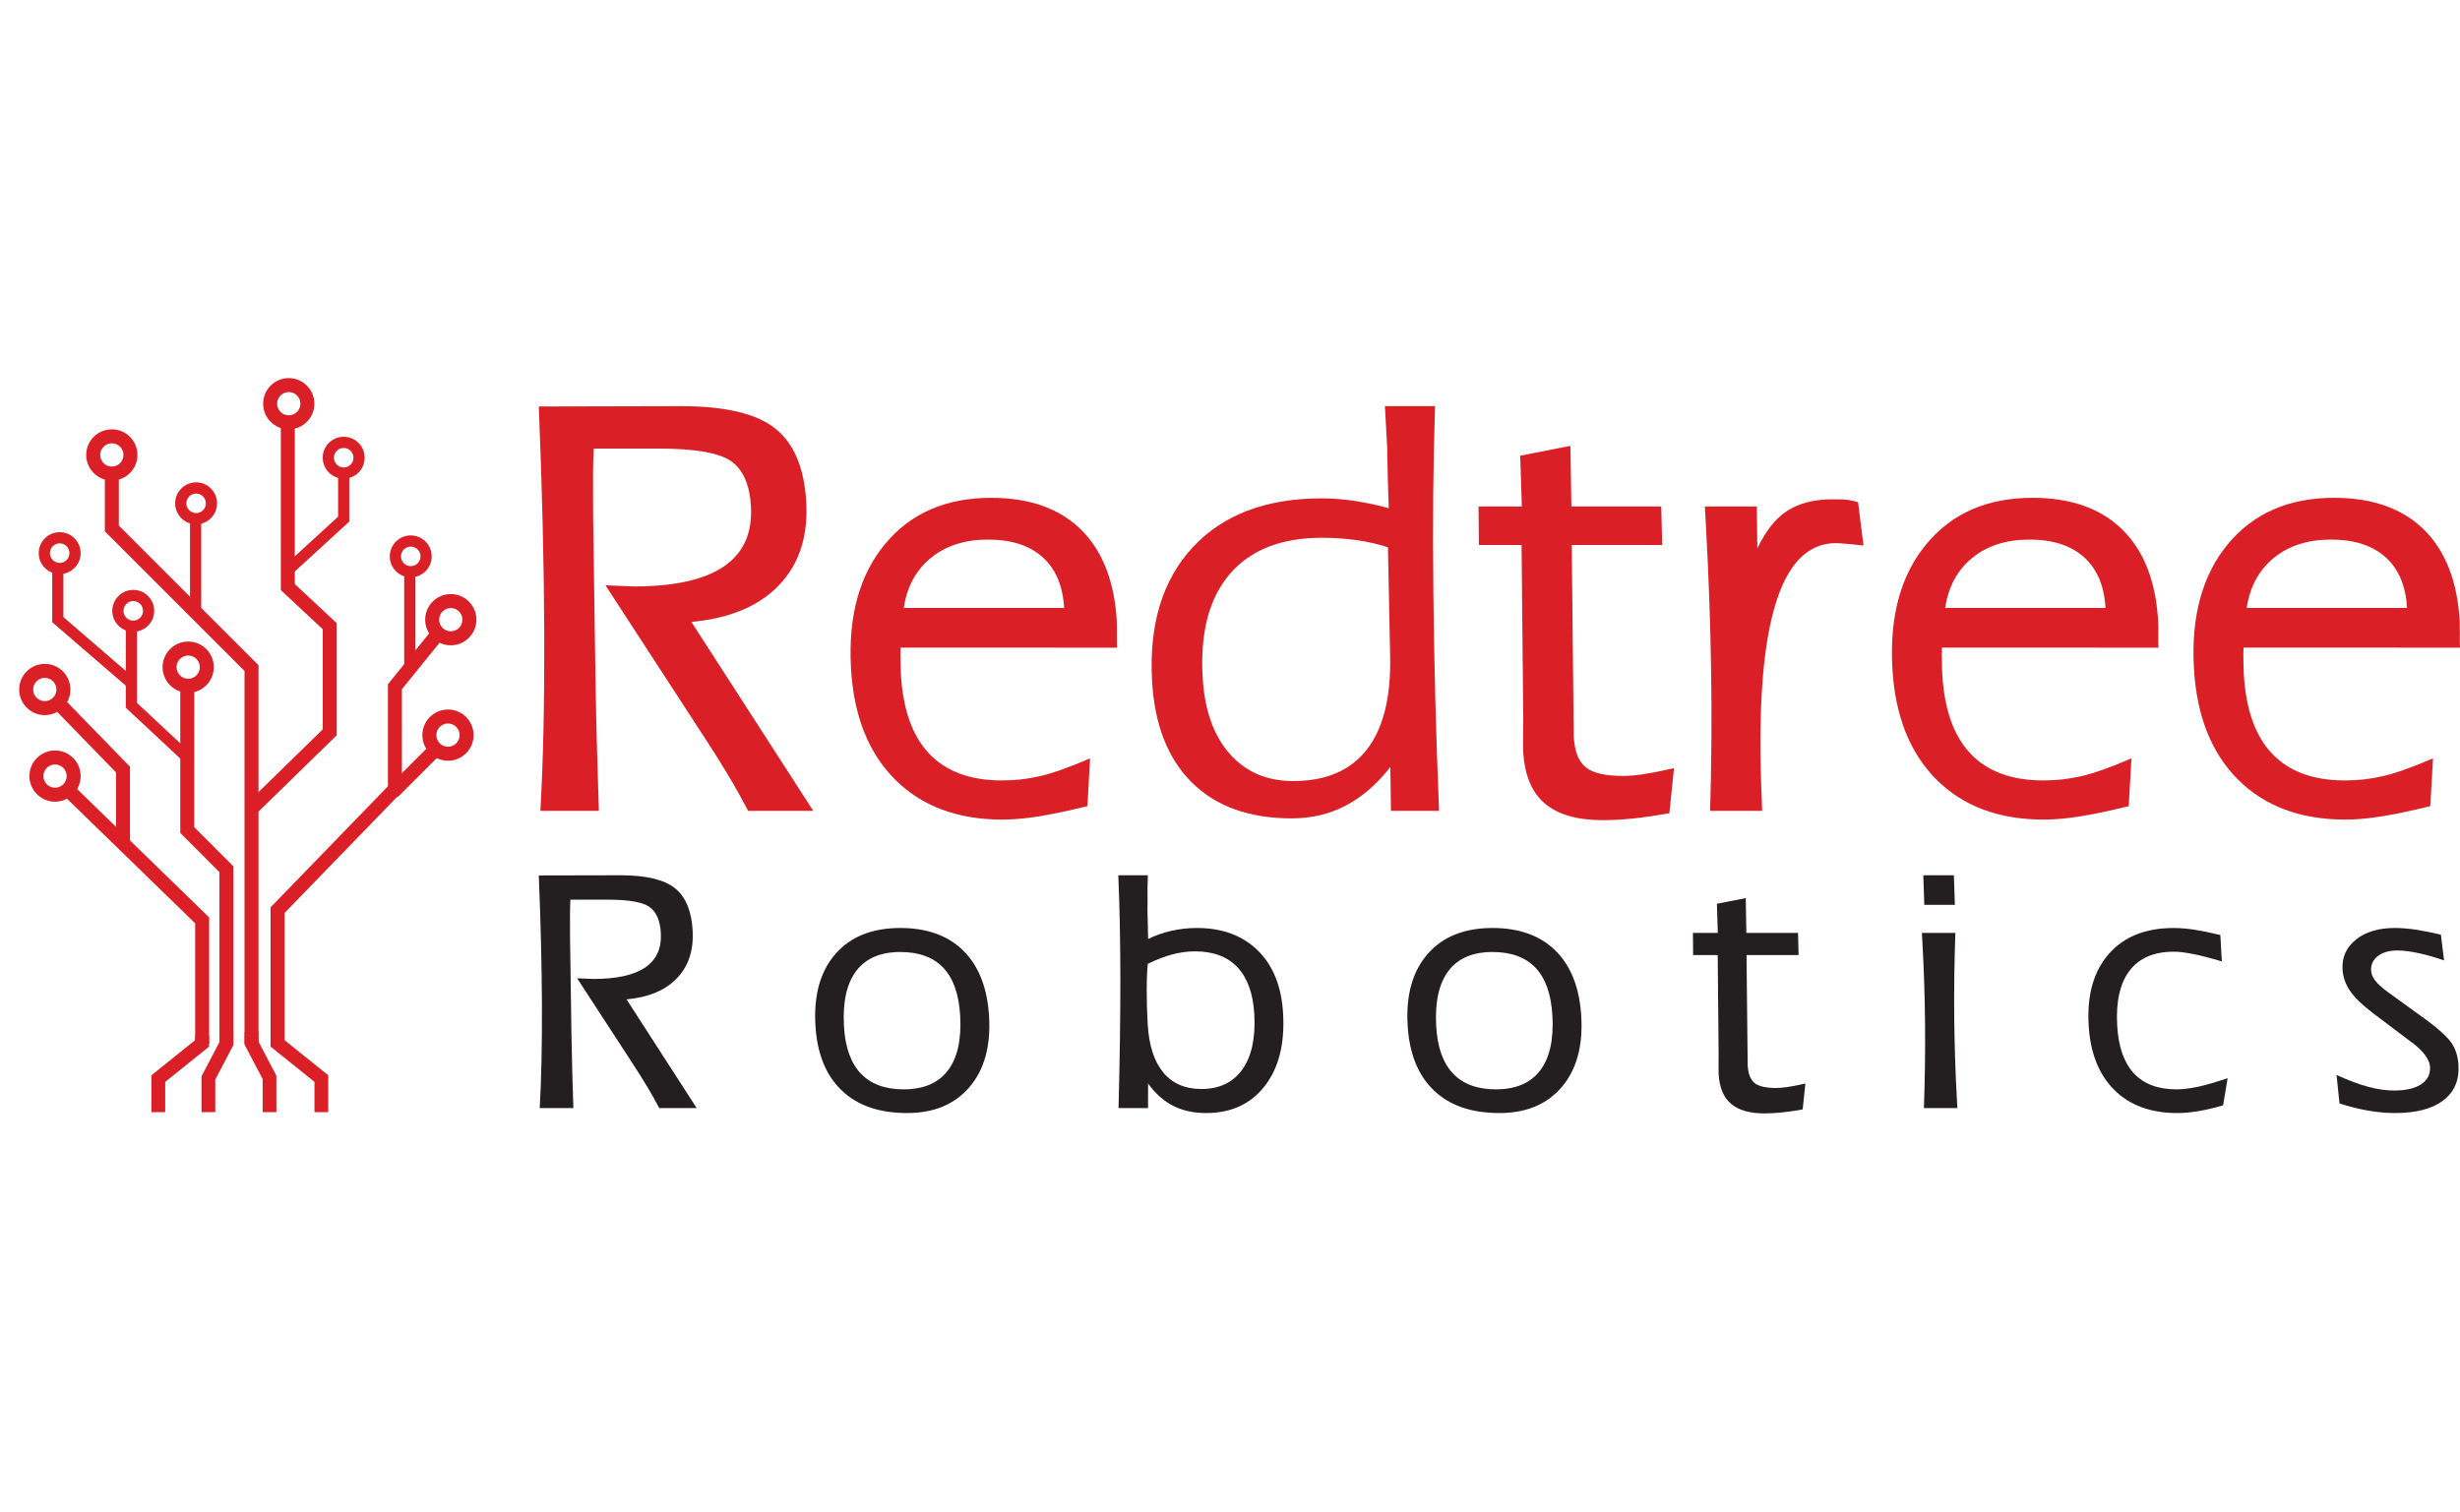 <?xml version="1.0" encoding="utf-8"?>
<!-- Generator: Adobe Illustrator 16.0.0, SVG Export Plug-In . SVG Version: 6.00 Build 0)  -->
<!DOCTYPE svg PUBLIC "-//W3C//DTD SVG 1.1//EN" "http://www.w3.org/Graphics/SVG/1.1/DTD/svg11.dtd">
<svg version="1.1" id="Layer_1" xmlns="http://www.w3.org/2000/svg" xmlns:xlink="http://www.w3.org/1999/xlink" x="0px" y="0px"
	 width="588.411px" height="361.797px" viewBox="-4.589 0 588.411 361.797" enable-background="new -4.589 0 588.411 361.797"
	 xml:space="preserve">
<g>
	<polygon fill="#DB1F26" points="54.626,192.059 72.61,174.511 72.61,150.544 62.585,141.195 62.588,100.599 65.928,100.599 
		65.928,139.744 75.951,149.1 75.951,175.917 56.959,194.45 56.959,194.45 54.626,192.059 	"/>
	<polygon fill="#DB1F26" points="25.502,169.333 25.502,149.6 28.173,149.6 28.173,168.179 41.113,180.252 39.292,182.206 
		25.502,169.333 	"/>
	<polygon fill="#DB1F26" points="40.87,146.928 40.87,123.542 43.541,123.542 43.541,146.928 40.87,146.928 	"/>
	<polygon fill="#DB1F26" points="92.097,160.069 92.097,136.237 94.771,136.237 94.771,160.069 92.097,160.069 	"/>
	<path fill="#DB1F26" d="M63.577,135.25l12.706-11.631v-10.767h2.673v11.943L65.38,137.219L63.577,135.25L63.577,135.25
		L63.577,135.25z M65.379,137.219L65.379,137.219l0.003,0.006L65.379,137.219L65.379,137.219L65.379,137.219z"/>
	<polygon fill="#DB1F26" points="23.165,201.497 23.165,184.803 8.045,169.25 10.442,166.925 26.503,183.445 26.503,201.497 
		26.506,201.497 23.165,201.497 	"/>
	<polygon fill="#DB1F26" points="88.244,188.288 98.488,178.04 100.852,180.401 90.606,190.649 88.244,188.288 	"/>
	<path fill="#DB1F26" d="M19.375,108.842c0.004,1.537,1.249,2.784,2.786,2.786l0,0c1.539-0.002,2.781-1.249,2.783-2.786l0,0
		c-0.002-1.539-1.244-2.779-2.783-2.783l0,0C20.624,106.062,19.379,107.303,19.375,108.842L19.375,108.842L19.375,108.842z
		 M16.033,108.842c0.002-3.384,2.745-6.122,6.127-6.122l0,0c3.385,0,6.126,2.738,6.126,6.122l0,0c0,3.383-2.741,6.126-6.126,6.126
		l0,0C18.778,114.968,16.036,112.225,16.033,108.842L16.033,108.842L16.033,108.842z"/>
	<path fill="#DB1F26" d="M24.945,146.149c0,1.292,1.046,2.337,2.337,2.341l0,0c1.293-0.004,2.337-1.05,2.341-2.341l0,0
		c-0.004-1.292-1.048-2.341-2.341-2.341l0,0C25.991,143.808,24.945,144.857,24.945,146.149L24.945,146.149L24.945,146.149z
		 M22.271,146.149c0.002-2.767,2.243-5.015,5.01-5.016l0,0c2.767,0.001,5.015,2.249,5.015,5.016l0,0
		c0,2.765-2.248,5.008-5.015,5.008l0,0C24.515,151.157,22.274,148.914,22.271,146.149L22.271,146.149L22.271,146.149z"/>
	<polygon fill="#DB1F26" points="7.906,148.875 7.906,135.792 10.577,135.792 10.577,147.652 27.932,162.624 26.188,164.643 
		7.906,148.875 	"/>
	<path fill="#DB1F26" d="M7.349,132.338c0.004,1.292,1.047,2.337,2.34,2.341l0,0c1.287-0.003,2.335-1.049,2.335-2.341l0,0
		c0-1.292-1.048-2.338-2.335-2.338l0,0C8.396,130,7.354,131.046,7.349,132.338L7.349,132.338L7.349,132.338z M4.674,132.338
		c0-2.768,2.245-5.01,5.015-5.01l0,0c2.766,0,5.009,2.242,5.01,5.01l0,0c-0.001,2.767-2.244,5.013-5.01,5.013l0,0
		C6.919,137.351,4.674,135.104,4.674,132.338L4.674,132.338L4.674,132.338z"/>
	<path fill="#DB1F26" d="M39.979,120.426c0.001,1.288,1.046,2.334,2.34,2.337l0,0c1.288-0.003,2.332-1.049,2.336-2.337l0,0
		c-0.004-1.292-1.048-2.338-2.336-2.341l0,0C41.025,118.088,39.98,119.134,39.979,120.426L39.979,120.426L39.979,120.426z
		 M37.305,120.426c0-2.771,2.244-5.011,5.014-5.019l0,0c2.764,0.007,5.008,2.248,5.011,5.019l0,0
		c-0.003,2.764-2.247,5.012-5.011,5.012l0,0C39.549,125.438,37.305,123.189,37.305,120.426L37.305,120.426L37.305,120.426z"/>
	<path fill="#DB1F26" d="M75.28,109.51c0.004,1.288,1.048,2.337,2.34,2.337l0,0c1.29,0,2.335-1.049,2.339-2.337l0,0
		c-0.003-1.294-1.049-2.334-2.339-2.338l0,0C76.328,107.175,75.285,108.216,75.28,109.51L75.28,109.51L75.28,109.51z M72.606,109.51
		c0.004-2.771,2.243-5.01,5.015-5.01l0,0c2.768,0,5.011,2.239,5.011,5.01l0,0c0,2.771-2.243,5.011-5.011,5.011l0,0
		C74.849,114.521,72.61,112.28,72.606,109.51L72.606,109.51L72.606,109.51z"/>
	<path fill="#DB1F26" d="M91.317,133.12c0.003,1.292,1.047,2.334,2.339,2.334l0,0c1.292,0,2.338-1.042,2.34-2.334l0,0
		c-0.002-1.292-1.048-2.338-2.34-2.341l0,0C92.364,130.782,91.32,131.829,91.317,133.12L91.317,133.12L91.317,133.12z
		 M88.645,133.12c0-2.771,2.242-5.013,5.011-5.013l0,0c2.769,0,5.011,2.243,5.011,5.013l0,0c0,2.768-2.243,5.01-5.011,5.01l0,0
		C90.887,138.13,88.645,135.888,88.645,133.12L88.645,133.12L88.645,133.12z"/>
	<path fill="#DB1F26" d="M61.696,96.592c0.002,1.534,1.246,2.777,2.783,2.777l0,0c1.537,0,2.781-1.243,2.786-2.777l0,0
		c-0.004-1.538-1.249-2.781-2.786-2.786l0,0C62.942,93.811,61.698,95.054,61.696,96.592L61.696,96.592L61.696,96.592z
		 M58.355,96.592c0-3.382,2.738-6.126,6.124-6.126l0,0c3.383,0,6.123,2.745,6.124,6.126l0,0c-0.001,3.383-2.741,6.128-6.124,6.128
		l0,0C61.093,102.72,58.355,99.975,58.355,96.592L58.355,96.592L58.355,96.592z"/>
	<path fill="#DB1F26" d="M100.45,148.26c0.004,1.543,1.246,2.784,2.783,2.784l0,0c1.535,0,2.783-1.241,2.786-2.784l0,0
		c-0.003-1.533-1.251-2.779-2.786-2.783l0,0C101.696,145.48,100.454,146.727,100.45,148.26L100.45,148.26L100.45,148.26z
		 M97.107,148.26c0.003-3.38,2.743-6.121,6.126-6.121l0,0c3.383,0,6.124,2.741,6.124,6.121l0,0c0,3.391-2.741,6.132-6.124,6.133l0,0
		C99.85,154.392,97.11,151.65,97.107,148.26L97.107,148.26L97.107,148.26z"/>
	<path fill="#DB1F26" d="M99.783,175.888c0,1.527,1.246,2.777,2.782,2.781l0,0c1.537-0.004,2.78-1.254,2.783-2.781l0,0
		c-0.003-1.543-1.246-2.79-2.783-2.79l0,0C101.029,173.098,99.783,174.345,99.783,175.888L99.783,175.888L99.783,175.888z
		 M96.438,175.888c0.002-3.389,2.744-6.132,6.126-6.132l0,0c3.384,0,6.124,2.743,6.124,6.132l0,0c0,3.379-2.74,6.12-6.124,6.12l0,0
		C99.182,182.008,96.441,179.267,96.438,175.888L96.438,175.888L96.438,175.888z"/>
	<path fill="#DB1F26" d="M5.791,185.683c0.002,1.534,1.246,2.784,2.785,2.784l0,0c1.538,0,2.781-1.25,2.783-2.784l0,0
		c-0.002-1.541-1.246-2.781-2.783-2.781l0,0C7.037,182.901,5.792,184.142,5.791,185.683L5.791,185.683L5.791,185.683z
		 M2.448,185.683c0.003-3.384,2.742-6.127,6.127-6.127l0,0c3.382,0,6.123,2.743,6.125,6.127l0,0
		c-0.001,3.38-2.742,6.123-6.125,6.123l0,0C5.189,191.806,2.451,189.062,2.448,185.683L2.448,185.683L2.448,185.683z"/>
	<path fill="#DB1F26" d="M37.64,159.617c0.003,1.543,1.25,2.785,2.785,2.788l0,0c1.536-0.003,2.78-1.245,2.784-2.788l0,0
		c-0.003-1.529-1.248-2.775-2.784-2.777l0,0C38.89,156.842,37.644,158.088,37.64,159.617L37.64,159.617L37.64,159.617z
		 M34.3,159.617c0-3.38,2.741-6.118,6.125-6.123l0,0c3.383,0.005,6.122,2.743,6.124,6.123l0,0c-0.002,3.391-2.741,6.13-6.124,6.134
		l0,0C37.041,165.748,34.3,163.008,34.3,159.617L34.3,159.617L34.3,159.617z"/>
	<path fill="#DB1F26" d="M3.341,164.97c0.002,1.54,1.247,2.778,2.784,2.783l0,0c1.536-0.005,2.78-1.243,2.785-2.783l0,0
		c-0.005-1.539-1.25-2.781-2.785-2.788l0,0C4.588,162.189,3.344,163.431,3.341,164.97L3.341,164.97L3.341,164.97z M0,164.97
		c0-3.385,2.741-6.128,6.125-6.128l0,0c3.384,0,6.122,2.743,6.126,6.128l0,0c-0.004,3.382-2.742,6.122-6.126,6.125l0,0
		C2.741,171.092,0,168.352,0,164.97L0,164.97L0,164.97z"/>
	<polygon fill="#DB1F26" points="63.477,249.711 63.477,218.428 91.541,189.475 91.541,164.896 101.636,152.435 99.041,150.331 
		88.198,163.708 88.198,188.124 60.136,217.079 60.136,249.711 	"/>
	<polygon fill="#DB1F26" points="53.897,249.711 57.239,249.711 57.239,159.155 23.832,125.742 23.832,112.852 20.49,112.852 
		20.49,127.13 53.897,160.537 	"/>
	<polygon fill="#DB1F26" points="47.886,249.711 51.226,249.711 51.226,207.262 41.871,197.909 41.874,163.633 38.532,163.633 
		38.532,199.292 47.886,208.65 	"/>
	<polygon fill="#DB1F26" points="42.094,249.711 45.435,249.711 45.435,219.499 12.412,187.379 10.083,189.776 42.094,220.913 	"/>
	<polygon fill="#DB1F26" points="34.928,266.079 34.928,258.844 45.413,250.418 45.413,247.778 42.122,247.778 42.122,248.836 
		31.634,257.26 31.634,266.079 	"/>
	<polygon fill="#DB1F26" points="46.902,266.079 46.902,258.299 51.218,250.075 51.218,247.004 47.934,247.004 47.934,249.274 
		43.612,257.495 43.612,266.079 	"/>
	<polygon fill="#DB1F26" points="58.234,266.079 61.525,266.079 61.52,257.37 57.206,249.15 57.206,246.879 53.923,246.879 
		53.916,246.879 53.916,249.551 53.916,249.952 58.234,258.168 	"/>
	<polygon fill="#DB1F26" points="70.628,266.079 73.92,266.079 73.92,257.26 63.436,248.836 63.436,247.778 60.149,247.778 
		60.144,247.778 60.144,249.629 60.144,250.418 70.628,258.844 	"/>
	<path fill="#231F20" d="M124.506,265.116c0.392-6.761,0.564-14.912,0.533-24.426c-0.038-9.514-0.29-19.928-0.754-31.236
		l19.596-0.041c6.052,0,10.366,1.032,12.949,3.073c2.572,2.056,3.996,5.448,4.257,10.147c0.261,4.725-0.985,8.516-3.74,11.396
		c-2.761,2.903-6.783,4.582-12.067,5.079l16.77,26.005h-8.957c-0.919-1.757-1.886-3.471-2.896-5.154
		c-1.012-1.688-2.175-3.523-3.483-5.535l-13.257-20.359c0.66,0.023,1.422,0.059,2.287,0.087c0.87,0.048,1.391,0.071,1.586,0.071
		c5.586,0,9.725-0.916,12.415-2.754c2.691-1.832,3.938-4.584,3.734-8.258c-0.165-2.957-1.063-5.021-2.69-6.205
		c-1.623-1.172-4.97-1.756-10.038-1.756h-8.912c-0.049,1.092-0.08,2.311-0.085,3.646c-0.011,1.34-0.008,3.104,0.005,5.267
		l0.329,22.879c0.056,3.558,0.134,6.846,0.217,9.86c0.084,3.046,0.17,5.774,0.252,8.214H124.506L124.506,265.116z"/>
	<path fill="#231F20" d="M210.756,227.771c-4.737,0-8.248,1.513-10.532,4.515c-2.284,3.016-3.269,7.42-2.944,13.233
		c0.281,5.017,1.618,8.782,4.019,11.319c2.4,2.537,5.817,3.797,10.258,3.797c4.732,0,8.252-1.487,10.553-4.473
		c2.294-2.988,3.287-7.367,2.971-13.111c-0.286-5.114-1.625-8.945-4.011-11.483C218.682,229.045,215.248,227.771,210.756,227.771
		L210.756,227.771z M190.445,245.2c-0.401-7.209,1.207-12.865,4.827-16.99c3.615-4.135,8.784-6.183,15.489-6.183
		c6.436,0,11.492,1.845,15.158,5.524c3.67,3.674,5.694,8.945,6.076,15.779c0.395,7.076-1.185,12.674-4.717,16.791
		c-3.535,4.119-8.497,6.182-14.878,6.182c-6.704,0-11.943-1.807-15.723-5.469C192.902,257.195,190.821,251.976,190.445,245.2
		L190.445,245.2z"/>
	<path fill="#231F20" d="M269.946,230.606c-0.166,1.826-0.253,3.982-0.25,6.48c0,2.473,0.076,5.084,0.224,7.82
		c0.283,5.118,1.523,9.004,3.712,11.67c2.187,2.651,5.24,3.977,9.156,3.977c4.295,0,7.558-1.562,9.779-4.678
		c2.222-3.131,3.176-7.506,2.865-13.15c-0.274-4.957-1.609-8.719-4.013-11.285c-2.403-2.555-5.792-3.824-10.178-3.824
		c-1.75,0-3.549,0.237-5.397,0.723C273.993,228.84,272.028,229.592,269.946,230.606L269.946,230.606z M262.954,265.116
		c0.297-11.32,0.445-21.621,0.437-30.916c-0.011-9.291-0.176-17.555-0.493-24.787h7.063c-0.076,1.989-0.099,4.305-0.064,6.904
		c0,0.51-0.007,0.883-0.023,1.104l0.156,7.238c1.735-0.859,3.587-1.513,5.58-1.961c1.988-0.449,4.009-0.672,6.061-0.672
		c6.106,0,10.987,1.811,14.639,5.42c3.648,3.608,5.654,8.654,6.014,15.104c0.404,7.268-1.066,13.035-4.42,17.31
		c-3.344,4.306-8.018,6.444-14.019,6.444c-2.98,0-5.605-0.582-7.859-1.727c-2.252-1.154-4.254-2.92-6.008-5.343l-0.001,5.88h-7.063
		V265.116z"/>
	<path fill="#231F20" d="M352.407,227.771c-4.741,0-8.252,1.513-10.529,4.515c-2.284,3.016-3.266,7.42-2.94,13.233
		c0.277,5.017,1.613,8.782,4.017,11.319c2.397,2.537,5.819,3.797,10.254,3.797c4.741,0,8.257-1.487,10.556-4.473
		c2.302-2.988,3.29-7.367,2.97-13.111c-0.286-5.114-1.621-8.945-4.013-11.483C360.342,229.045,356.897,227.771,352.407,227.771
		L352.407,227.771z M332.098,245.2c-0.398-7.209,1.209-12.865,4.825-16.99c3.621-4.135,8.78-6.183,15.493-6.183
		c6.438,0,11.488,1.845,15.16,5.524c3.666,3.674,5.688,8.945,6.072,15.779c0.393,7.076-1.185,12.674-4.714,16.791
		c-3.541,4.119-8.502,6.182-14.875,6.182c-6.715,0-11.959-1.807-15.73-5.469C334.55,257.195,332.477,251.976,332.098,245.2
		L332.098,245.2z"/>
	<path fill="#231F20" d="M406.271,228.514h-5.88l-0.044-5.303h5.953l-0.22-6.98l6.905-1.354l0.137,8.334h12.366l0.129,5.303h-12.451
		l0.258,24.564c0.022,0.354,0.027,0.717,0.022,1.102c-0.011,0.391-0.011,0.613-0.004,0.67c0.109,2.041,0.668,3.479,1.651,4.27
		c0.987,0.789,2.704,1.19,5.138,1.19c1.478,0,3.56-0.304,6.24-0.897c0.348-0.088,0.607-0.142,0.771-0.177l-0.646,6.2
		c-1.706,0.305-3.324,0.543-4.847,0.71c-1.525,0.157-2.956,0.241-4.298,0.241c-3.534,0-6.2-0.766-7.996-2.299
		c-1.796-1.541-2.782-3.924-2.965-7.149c-0.026-0.433-0.026-1.235-0.016-2.401c0.022-1.168,0.029-2.078,0.016-2.736L406.271,228.514
		L406.271,228.514z"/>
	<path fill="#231F20" d="M455.682,216.487l-0.227-7.074h7.312l0.229,7.074H455.682L455.682,216.487z M455.594,265.116
		c0.245-6.875,0.336-13.59,0.272-20.15c-0.062-6.562-0.272-13.029-0.624-19.408l-0.134-2.346h8.007
		c-0.242,6.883-0.332,13.588-0.271,20.149c0.068,6.556,0.271,13.017,0.627,19.415l0.129,2.34H455.594L455.594,265.116z"/>
	<path fill="#231F20" d="M527.161,264.456c-2.072,0.611-4.026,1.057-5.854,1.383c-1.837,0.308-3.544,0.465-5.133,0.465
		c-6.324,0-11.349-1.848-15.049-5.539c-3.718-3.703-5.759-8.893-6.132-15.564c-0.396-7.207,1.215-12.865,4.848-16.988
		c3.64-4.135,8.793-6.184,15.478-6.184c1.505,0,3.146,0.137,4.931,0.396c1.784,0.281,3.864,0.707,6.249,1.285l0.358,6.326
		l-0.128-0.048c-5.123-1.532-8.902-2.29-11.344-2.29c-4.742,0-8.262,1.497-10.572,4.508c-2.311,3.021-3.312,7.389-2.987,13.145
		c0.283,5.068,1.614,8.877,3.98,11.443c2.376,2.565,5.778,3.842,10.222,3.842c1.478,0,3.149-0.211,5.017-0.596
		c1.864-0.396,4.267-1.09,7.195-2.074L527.161,264.456L527.161,264.456z"/>
	<path fill="#231F20" d="M554.289,257.184c2.812,1.288,5.324,2.238,7.549,2.834c2.227,0.605,4.299,0.896,6.215,0.896
		c2.792,0,4.953-0.494,6.47-1.492c1.518-0.996,2.229-2.391,2.131-4.17c-0.099-1.771-1.554-3.744-4.355-5.871h-0.039l-9.562-7.221
		c-2.404-1.844-4.14-3.559-5.213-5.139c-1.074-1.592-1.659-3.277-1.759-5.057c-0.166-2.939,0.905-5.319,3.214-7.168
		c2.304-1.854,5.401-2.771,9.297-2.771c1.53,0,3.203,0.136,5.012,0.396c1.811,0.283,3.809,0.684,6.001,1.207l0.752,6.16
		c-2.204-0.775-4.268-1.358-6.194-1.768c-1.93-0.406-3.574-0.611-4.943-0.611c-1.977,0-3.534,0.441-4.691,1.33
		c-1.154,0.881-1.693,2.041-1.619,3.465c0.051,0.85,0.405,1.695,1.068,2.522c0.667,0.84,1.818,1.851,3.479,3.021l8.861,6.416
		c3.108,2.326,5.111,4.205,5.996,5.623c0.886,1.428,1.388,3.119,1.491,5.061c0.204,3.641-1.018,6.463-3.659,8.455
		c-2.641,2.003-6.476,2.998-11.521,2.998c-2.075,0-4.222-0.196-6.419-0.582c-2.195-0.372-4.481-0.951-6.854-1.715L554.289,257.184
		L554.289,257.184z"/>
	<path fill="#DB1F26" d="M124.664,194.006c0.679-11.752,0.988-25.906,0.927-42.447c-0.063-16.551-0.499-34.647-1.306-54.301
		l34.059-0.081c10.521,0,18.027,1.778,22.509,5.356c4.485,3.575,6.95,9.445,7.41,17.639c0.453,8.188-1.714,14.791-6.506,19.817
		c-4.794,5.027-11.784,7.961-20.971,8.812l29.15,45.206h-15.567c-1.601-3.031-3.275-6.023-5.031-8.953
		c-1.757-2.932-3.782-6.133-6.072-9.609l-23.037-35.416c1.148,0.046,2.473,0.102,3.977,0.171c1.499,0.079,2.42,0.114,2.75,0.114
		c9.719,0,16.913-1.595,21.592-4.788c4.678-3.187,6.837-7.963,6.485-14.346c-0.285-5.15-1.844-8.742-4.672-10.792
		c-2.827-2.042-8.645-3.063-17.449-3.063h-15.495c-0.091,1.896-0.14,4.021-0.155,6.356c-0.009,2.327-0.009,5.377,0.015,9.139
		l0.57,39.773c0.098,6.186,0.226,11.908,0.38,17.168c0.152,5.273,0.296,10.014,0.431,14.248H124.664L124.664,194.006z"/>
	<path fill="#DB1F26" d="M211.589,145.453h38.345c-0.289-5.29-2.003-9.334-5.135-12.139c-3.133-2.812-7.483-4.217-13.055-4.217
		c-5.522,0-10.068,1.447-13.644,4.36C214.522,136.361,212.347,140.359,211.589,145.453L211.589,145.453z M210.831,154.953
		c-0.022,0.429-0.037,1.001-0.046,1.707c0.024,2.195,0.061,3.713,0.105,4.57c0.477,8.481,2.732,14.848,6.781,19.101
		c4.043,4.263,9.849,6.397,17.42,6.397c3.047,0,6.038-0.333,8.976-1.009c2.942-0.654,6.969-2.076,12.087-4.275l-0.648,11.426
		c-4.657,1.137-8.566,1.967-11.722,2.461c-3.167,0.508-6.029,0.758-8.599,0.758c-10.758,0-19.329-3.201-25.706-9.609
		c-6.381-6.404-9.888-15.286-10.521-26.672c-0.684-12.378,2.026-22.267,8.139-29.638c6.11-7.371,14.569-11.065,25.379-11.065
		c9.19,0,16.365,2.545,21.532,7.633c5.155,5.101,8.007,12.46,8.54,22.065c0.026,0.482,0.029,1.453,0.018,2.899
		c-0.018,1.449-0.004,2.537,0.037,3.253L210.831,154.953L210.831,154.953z"/>
	<path fill="#DB1F26" d="M327.4,130.957c-2.286-0.76-4.753-1.337-7.412-1.717c-2.669-0.38-5.451-0.572-8.354-0.572
		c-9.765,0-17.11,2.878-22.051,8.649c-4.942,5.759-7.114,13.964-6.517,24.635c0.429,7.803,2.56,13.916,6.4,18.313
		c3.845,4.397,8.927,6.608,15.261,6.608c7.857,0,13.733-2.526,17.645-7.571c3.91-5.052,5.758-12.48,5.548-22.274L327.4,130.957
		L327.4,130.957z M328.117,194.006l-0.152-10.492c-3.246,4.152-6.812,7.232-10.702,9.244c-3.883,2.029-8.181,3.043-12.897,3.043
		c-10.138,0-18.095-2.862-23.862-8.572c-5.767-5.714-8.943-13.827-9.53-24.355c-0.751-13.475,2.493-24.106,9.723-31.917
		c7.234-7.814,17.515-11.716,30.842-11.716c2.575,0,5.201,0.207,7.893,0.609c2.693,0.403,5.406,0.986,8.159,1.75l-0.212-6.5
		c-0.061-2.808-0.12-5.552-0.17-8.216c-0.034-0.572-0.049-0.875-0.056-0.925l-0.48-8.782h11.99
		c-0.444,13.422-0.584,28.346-0.399,44.742c0.169,16.402,0.621,33.762,1.356,52.087H328.117L328.117,194.006z"/>
	<path fill="#DB1F26" d="M359.359,130.386H349.15l-0.084-9.208h10.358l-0.395-12.154l12.007-2.348l0.238,14.501h21.49l0.229,9.208
		h-21.636l0.446,42.695c0.028,0.635,0.044,1.265,0.032,1.936c-0.012,0.664-0.015,1.044-0.008,1.143
		c0.203,3.57,1.161,6.042,2.877,7.419c1.717,1.395,4.699,2.076,8.933,2.076c2.577,0,6.19-0.515,10.838-1.568
		c0.615-0.141,1.057-0.24,1.348-0.287l-1.116,10.779c-2.972,0.523-5.782,0.937-8.433,1.223c-2.648,0.287-5.143,0.427-7.478,0.427
		c-6.141,0-10.77-1.336-13.893-4.006c-3.127-2.659-4.839-6.8-5.16-12.423c-0.038-0.751-0.044-2.153-0.019-4.176
		c0.033-2.029,0.038-3.616,0.022-4.752L359.359,130.386L359.359,130.386z"/>
	<path fill="#DB1F26" d="M404.457,194.006c0.336-11.18,0.411-22.418,0.239-33.705c-0.18-11.28-0.582-22.608-1.212-33.993
		l-0.29-5.131h12.426l0.128,10.062c1.966-4.193,4.357-7.206,7.179-9.037c2.826-1.819,6.453-2.746,10.888-2.746
		c1.663,0,2.911,0.058,3.754,0.18c0.841,0.12,1.602,0.301,2.276,0.533l1.293,10.352c-1.584-0.187-2.972-0.326-4.163-0.422
		c-1.201-0.1-2.016-0.155-2.44-0.155c-13.711,0-19.607,20.648-17.698,61.919c0.007,0.957,0.023,1.67,0.05,2.141h-12.429V194.006z"/>
	<path fill="#DB1F26" d="M460.674,145.453h38.353c-0.294-5.29-2.011-9.334-5.139-12.139c-3.133-2.812-7.484-4.217-13.056-4.217
		c-5.518,0-10.071,1.447-13.645,4.36C463.611,136.361,461.439,140.359,460.674,145.453L460.674,145.453z M459.916,154.953
		c-0.022,0.429-0.041,1.001-0.043,1.707c0.021,2.195,0.063,3.713,0.11,4.57c0.472,8.481,2.727,14.848,6.772,19.101
		c4.039,4.263,9.853,6.397,17.424,6.397c3.048,0,6.038-0.333,8.977-1.009c2.938-0.654,6.963-2.076,12.081-4.275l-0.652,11.426
		c-4.646,1.137-8.554,1.967-11.718,2.461c-3.161,0.508-6.031,0.758-8.596,0.758c-10.769,0-19.328-3.201-25.709-9.609
		c-6.378-6.404-9.883-15.286-10.518-26.672c-0.688-12.378,2.023-22.267,8.146-29.638c6.104-7.371,14.566-11.065,25.374-11.065
		c9.189,0,16.362,2.545,21.525,7.633c5.163,5.101,8.014,12.46,8.546,22.065c0.026,0.482,0.033,1.453,0.017,2.899
		c-0.014,1.449,0,2.537,0.037,3.253L459.916,154.953L459.916,154.953z"/>
	<path fill="#DB1F26" d="M532.798,145.453h38.355c-0.293-5.29-2.005-9.334-5.137-12.139c-3.135-2.812-7.485-4.217-13.055-4.217
		c-5.522,0-10.072,1.447-13.646,4.36C535.735,136.361,533.571,140.359,532.798,145.453L532.798,145.453z M532.047,154.953
		c-0.025,0.429-0.041,1.001-0.048,1.707c0.023,2.195,0.062,3.713,0.109,4.57c0.472,8.481,2.729,14.848,6.771,19.101
		c4.047,4.263,9.856,6.397,17.426,6.397c3.048,0,6.04-0.333,8.977-1.009c2.938-0.654,6.966-2.076,12.084-4.275l-0.653,11.426
		c-4.646,1.137-8.55,1.967-11.714,2.461c-3.164,0.508-6.03,0.758-8.602,0.758c-10.758,0-19.325-3.201-25.707-9.609
		c-6.38-6.404-9.883-15.286-10.517-26.672c-0.685-12.378,2.02-22.267,8.141-29.638c6.107-7.371,14.568-11.065,25.378-11.065
		c9.189,0,16.363,2.545,21.529,7.633c5.155,5.101,8.009,12.46,8.544,22.065c0.025,0.482,0.032,1.453,0.019,2.899
		c-0.019,1.449-0.003,2.537,0.038,3.253L532.047,154.953L532.047,154.953z"/>
</g>
</svg>
